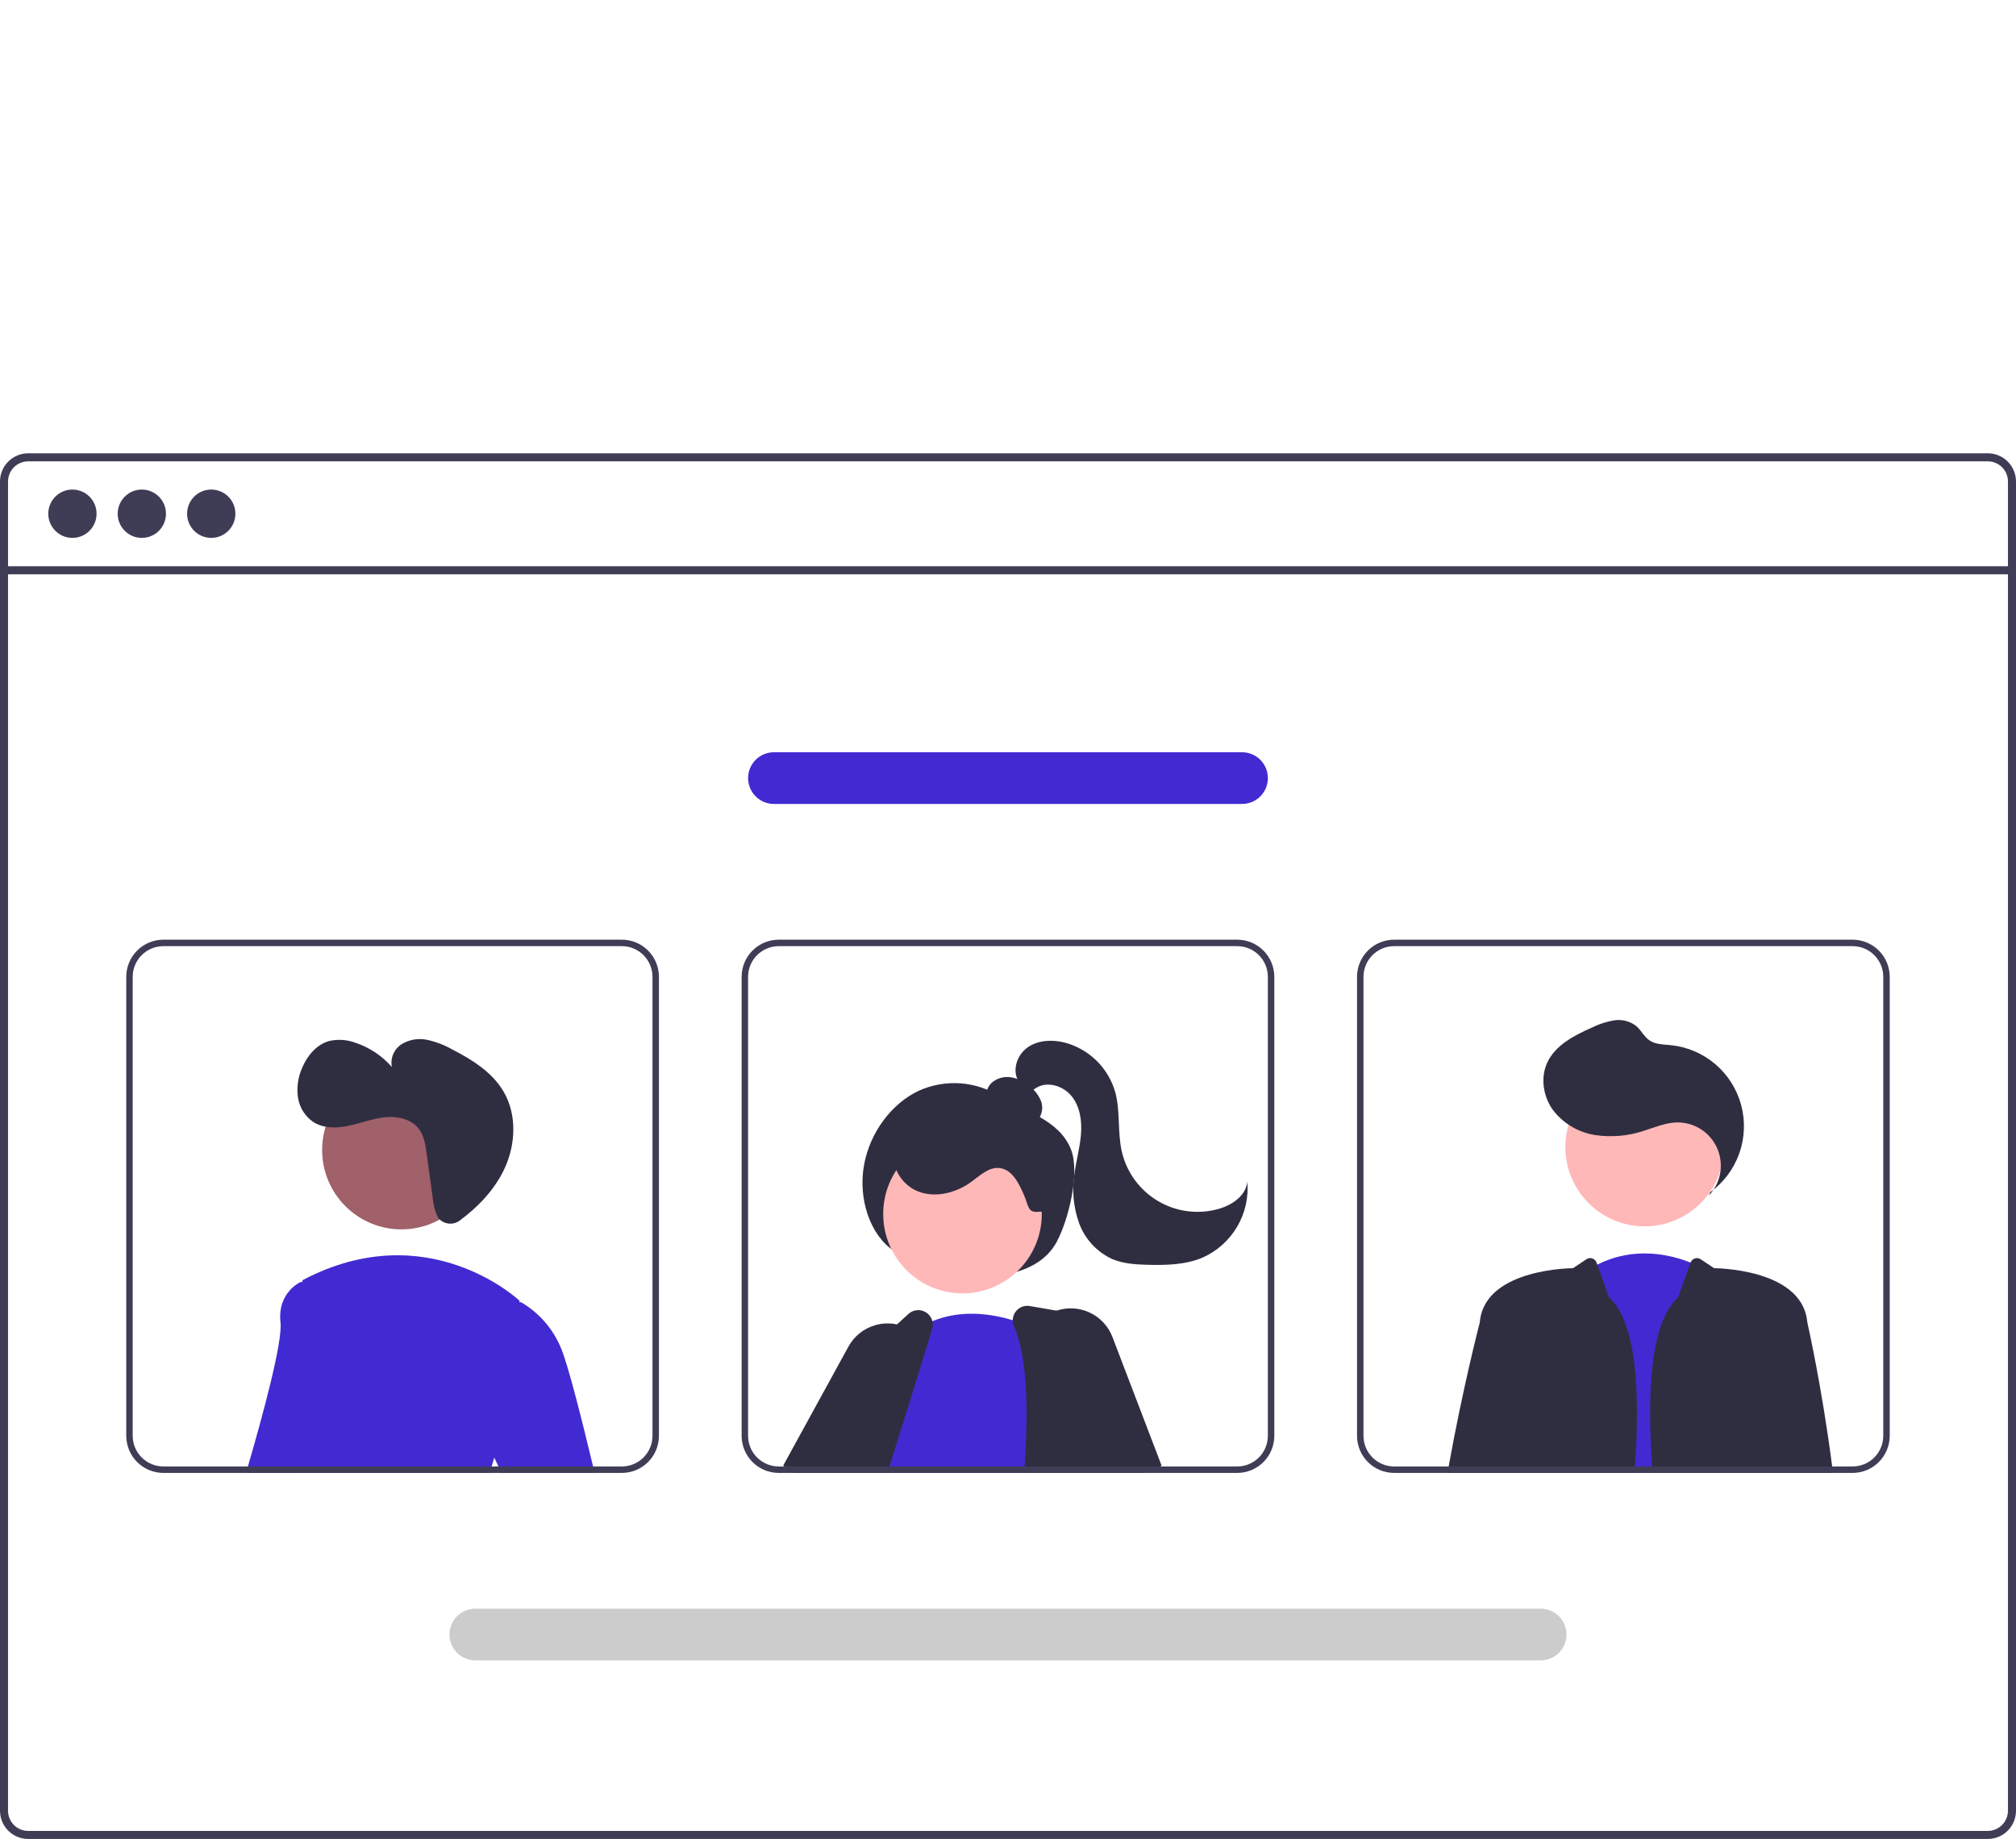 <svg width="525" height="479" viewBox="0 0 525 479" fill="none" xmlns="http://www.w3.org/2000/svg">
<g clip-path="url(#clip0_24_39)">
<path d="M517.66 118.072H7.331C5.387 118.074 3.524 118.848 2.149 120.224C0.775 121.6 0.002 123.466 0 125.412V471.659C0.002 473.606 0.775 475.472 2.149 476.848C3.524 478.224 5.387 478.998 7.331 479H517.66C518.72 479 519.768 478.77 520.73 478.325C521.692 477.88 522.547 477.232 523.235 476.424C523.293 476.361 523.346 476.293 523.394 476.222C523.832 475.686 524.186 475.087 524.445 474.446C524.814 473.563 525.003 472.616 525 471.659V125.412C524.998 123.465 524.224 121.598 522.847 120.221C521.471 118.845 519.606 118.072 517.66 118.072ZM522.907 471.66C522.908 472.684 522.606 473.685 522.041 474.538C521.538 475.29 520.856 475.903 520.057 476.323C519.316 476.706 518.494 476.905 517.66 476.904H7.331C5.942 476.902 4.611 476.349 3.629 475.366C2.647 474.383 2.095 473.05 2.093 471.66V125.412C2.095 124.022 2.647 122.689 3.629 121.706C4.611 120.723 5.942 120.17 7.331 120.168H517.66C519.05 120.168 520.384 120.72 521.367 121.703C522.351 122.687 522.905 124.021 522.907 125.412V471.66Z" fill="#3F3D56"/>
<path d="M523.949 147.492H1.045V149.591H523.949V147.492Z" fill="#3F3D56"/>
<path d="M18.859 140.106C22.332 140.106 25.146 137.287 25.146 133.81C25.146 130.333 22.332 127.515 18.859 127.515C15.387 127.515 12.572 130.333 12.572 133.81C12.572 137.287 15.387 140.106 18.859 140.106Z" fill="#3F3D56"/>
<path d="M36.935 140.106C40.408 140.106 43.223 137.287 43.223 133.81C43.223 130.333 40.408 127.515 36.935 127.515C33.463 127.515 30.648 130.333 30.648 133.81C30.648 137.287 33.463 140.106 36.935 140.106Z" fill="#3F3D56"/>
<path d="M55.012 140.106C58.484 140.106 61.299 137.287 61.299 133.81C61.299 130.333 58.484 127.515 55.012 127.515C51.539 127.515 48.724 130.333 48.724 133.81C48.724 137.287 51.539 140.106 55.012 140.106Z" fill="#3F3D56"/>
<path d="M232.866 325.886C226.578 321.787 223.45 312.263 224.991 303.552C226.531 294.841 232.334 287.338 239.29 284.102C242.673 282.576 246.383 281.914 250.085 282.178C253.787 282.441 257.366 283.621 260.5 285.612C266.878 289.517 275.9 291.657 278.929 299.47C281.257 305.475 278.304 317.668 275.171 323.5C272.463 328.541 267.318 330.846 262.483 331.848C257.135 332.94 251.615 332.87 246.296 331.641C240.977 330.412 235.984 328.054 231.654 324.726L232.866 325.886Z" fill="#2F2E41"/>
<path d="M229.586 372.151L224.558 380.83L223.894 381.975L222.927 383.659H208.105L209.106 381.975L211.695 377.606L217.732 367.403L224.567 370.139L229.586 372.151Z" fill="#FFB8B8"/>
<path d="M206.995 383.658L204.288 381.975L203.952 381.764L220.943 350.761C221.674 349.419 222.663 348.236 223.854 347.279C225.044 346.322 226.413 345.612 227.879 345.188C229.731 344.636 231.692 344.564 233.58 344.978C234.681 345.211 235.741 345.608 236.724 346.156C237.129 346.378 237.519 346.626 237.893 346.897C239.329 347.906 240.51 349.238 241.34 350.786C242.327 352.599 242.815 354.642 242.753 356.706C242.691 358.769 242.081 360.779 240.986 362.529L234.437 373.01L228.838 381.975L227.787 383.658H206.995Z" fill="#2F2E41"/>
<path d="M250.65 336.889C262.054 336.889 271.299 327.633 271.299 316.214C271.299 304.795 262.054 295.539 250.65 295.539C239.246 295.539 230.001 304.795 230.001 316.214C230.001 327.633 239.246 336.889 250.65 336.889Z" fill="#FFB8B8"/>
<path d="M271.379 383.658H224.962L225.172 383.061C225.054 382.699 224.945 382.337 224.844 381.975C224.735 381.596 224.642 381.209 224.559 380.83C223.804 377.306 223.807 373.662 224.567 370.139C227.131 357.529 237.363 347.284 237.363 347.284C237.54 347.15 237.716 347.023 237.893 346.897C239.415 345.781 241.066 344.854 242.811 344.136C250.411 340.979 258.382 342.25 263.737 343.883C265.602 344.448 267.425 345.143 269.193 345.963C269.815 346.257 270.152 346.442 270.152 346.442L270.681 362.613L271.32 381.975L271.379 383.658Z" fill="#422AD2"/>
<path d="M292.852 381.975L289.304 363.91L285.722 345.693C285.573 344.941 285.2 344.251 284.652 343.715C284.105 343.179 283.408 342.821 282.653 342.688L275.154 341.392L268.176 340.188C267.503 340.066 266.81 340.132 266.171 340.377C265.532 340.621 264.972 341.036 264.552 341.577C264.028 342.231 263.74 343.044 263.737 343.883C263.737 344.402 263.843 344.914 264.048 345.39C267.688 353.892 267.756 367.353 266.831 381.975C266.789 382.53 266.755 383.094 266.713 383.658H293.188L292.852 381.975Z" fill="#2F2E41"/>
<path d="M242.811 344.136C242.657 343.523 242.353 342.959 241.926 342.493C241.5 342.027 240.964 341.675 240.368 341.468C239.772 341.261 239.134 341.206 238.511 341.307C237.888 341.408 237.3 341.663 236.8 342.048L233.58 344.978L220.397 356.999C219.986 357.368 219.664 357.825 219.455 358.337C217.967 361.898 215.067 368.927 211.695 377.606C211.149 379.02 210.585 380.476 210.005 381.975C209.803 382.53 209.585 383.094 209.366 383.658H231.091C231.268 383.094 231.444 382.53 231.621 381.975C232.587 378.919 233.529 375.922 234.437 373.01C237.094 364.549 239.49 356.864 241.34 350.786C241.853 349.103 242.321 347.548 242.744 346.123C242.941 345.478 242.964 344.792 242.811 344.136Z" fill="#2F2E41"/>
<path d="M297.728 383.658H299.132L298.939 383.187L298.426 381.975L290.514 363.178L289.304 363.91L279.585 369.794L284.57 381.975L285.26 383.658H293.188H297.728Z" fill="#FFB8B8"/>
<path d="M289.707 348.269C288.637 345.464 286.525 343.181 283.812 341.9C281.1 340.618 277.997 340.436 275.154 341.392C274.791 341.512 274.434 341.653 274.086 341.813C272.095 342.702 270.397 344.142 269.193 345.963C268.702 346.69 268.298 347.472 267.991 348.294C267.445 349.721 267.188 351.242 267.232 352.769C267.277 354.297 267.624 355.8 268.252 357.192L270.682 362.613L279.375 381.975L280.131 383.658H297.728L298.939 383.187L302.083 381.975L302.52 381.806L289.707 348.269Z" fill="#2F2E41"/>
<path d="M266.868 292.468C267.588 292.684 268.359 292.656 269.061 292.39C269.764 292.123 270.359 291.631 270.754 290.992C271.128 290.34 271.349 289.61 271.398 288.86C271.447 288.109 271.324 287.357 271.038 286.662C270.452 285.273 269.529 284.054 268.352 283.114C267.015 281.903 265.388 281.06 263.629 280.666C262.75 280.477 261.841 280.479 260.963 280.672C260.085 280.865 259.259 281.245 258.54 281.786C257.835 282.345 257.312 283.102 257.038 283.96C256.765 284.818 256.753 285.738 257.005 286.603C257.54 288.156 258.988 289.196 260.434 289.97C263.304 291.504 266.468 292.405 269.715 292.612L266.868 292.468Z" fill="#2F2E41"/>
<path d="M270.885 315.596C267.565 316.055 267.991 314.363 266.662 311.283C265.332 308.203 263.552 304.546 260.216 304.234C257.481 303.979 255.228 306.168 253.013 307.793C249.065 310.69 243.744 312.108 239.167 310.37C234.59 308.632 231.409 303.17 233.146 298.588C233.686 297.323 234.481 296.182 235.48 295.237C236.478 294.291 237.66 293.561 238.952 293.092C241.544 292.169 244.297 291.786 247.043 291.967C253.148 292.162 259.136 293.697 264.584 296.462C268.344 298.375 272.004 301.112 273.43 305.086C274.857 309.06 275.795 314.644 271.717 315.719L270.885 315.596Z" fill="#2F2E41"/>
<path d="M265.171 281.538C263.53 278.678 264.885 274.754 267.57 272.843C270.255 270.932 273.856 270.745 277.06 271.511C280.229 272.31 283.132 273.93 285.478 276.207C287.824 278.484 289.531 281.338 290.428 284.484C291.788 289.486 290.979 294.857 292.131 299.911C292.745 302.604 293.903 305.144 295.533 307.373C297.164 309.602 299.234 311.472 301.614 312.87C303.995 314.268 306.635 315.163 309.374 315.501C312.113 315.838 314.892 315.61 317.54 314.832C320.989 313.818 324.493 311.352 324.833 307.77C325.19 311.884 324.253 316.007 322.153 319.562C320.053 323.116 316.896 325.924 313.123 327.593C308.68 329.449 303.723 329.57 298.91 329.446C295.774 329.366 292.566 329.177 289.672 327.962C287.67 327.047 285.871 325.742 284.379 324.123C282.887 322.503 281.733 320.602 280.985 318.53C279.511 314.366 279.114 309.896 279.828 305.537C280.302 302.146 281.244 298.822 281.507 295.409C281.771 291.995 281.271 288.35 279.169 285.649C277.067 282.948 273.052 281.569 270.063 283.233C268.862 283.902 267.893 284.995 266.588 285.426C265.283 285.858 263.434 285.099 263.553 283.728L265.171 281.538Z" fill="#2F2E41"/>
<path d="M406.083 383.658L406.242 381.975L410.984 332.578C412.538 331.36 414.208 330.297 415.97 329.404C425.731 324.48 435.147 326.837 440.242 328.874C441.592 329.403 442.897 330.043 444.143 330.785L446.918 381.975L447.01 383.658H406.083Z" fill="#422AD2"/>
<path d="M428.289 319.432C439.693 319.432 448.938 310.175 448.938 298.756C448.938 287.337 439.693 278.081 428.289 278.081C416.885 278.081 407.64 287.337 407.64 298.756C407.64 310.175 416.885 319.432 428.289 319.432Z" fill="#FFB8B8"/>
<path d="M445.043 311.363C446.578 309.743 447.597 307.703 447.971 305.502C448.344 303.301 448.055 301.038 447.141 299.002C446.227 296.965 444.728 295.247 442.835 294.066C440.943 292.885 438.743 292.294 436.514 292.369C433.658 292.464 430.968 293.634 428.243 294.493C424.113 295.9 419.707 296.297 415.392 295.651C411.052 294.977 407.135 292.661 404.449 289.182C401.894 285.666 401.097 280.79 402.902 276.835C404.986 272.27 409.853 269.754 414.432 267.71C416.278 266.784 418.25 266.136 420.285 265.784C421.305 265.615 422.348 265.658 423.35 265.911C424.352 266.164 425.291 266.621 426.108 267.254C427.395 268.362 428.149 270.028 429.549 270.988C431.125 272.069 433.173 272.04 435.074 272.231C439.356 272.66 443.405 274.384 446.684 277.174C449.964 279.964 452.317 283.687 453.431 287.849C454.545 292.011 454.367 296.413 452.922 300.471C451.476 304.529 448.83 308.05 445.337 310.566L445.043 311.363Z" fill="#2F2E41"/>
<path d="M419.047 337.957L415.97 329.405L415.778 328.872C415.687 328.619 415.539 328.39 415.347 328.203C415.155 328.015 414.922 327.874 414.667 327.79C414.412 327.706 414.142 327.681 413.876 327.717C413.61 327.754 413.356 327.85 413.132 327.999L409.639 330.331C409.639 330.331 387.233 330.331 385.434 343.791C385.409 344.001 385.375 344.237 385.35 344.49C385.349 344.501 385.346 344.512 385.342 344.523C385.115 345.407 380.886 361.772 377.254 381.975C377.153 382.53 377.052 383.094 376.951 383.658H425.638C427.223 363.364 426.336 344.494 419.047 337.957Z" fill="#2F2E41"/>
<path d="M477.125 381.975C474.469 361.25 470.668 344.489 470.668 344.489C470.635 344.237 470.601 344.001 470.576 343.791C468.785 330.33 446.379 330.33 446.379 330.33L442.888 328C442.665 327.851 442.41 327.755 442.144 327.718C441.878 327.682 441.607 327.707 441.352 327.792C441.097 327.876 440.865 328.017 440.672 328.205C440.48 328.392 440.333 328.621 440.242 328.874L436.972 337.957C429.682 344.494 428.796 363.363 430.38 383.658L477.335 383.658C477.268 383.094 477.192 382.53 477.125 381.975Z" fill="#2F2E41"/>
<path d="M82.751 334.784L77.757 381.975L77.58 383.658H64.07C64.229 383.111 64.389 382.547 64.557 381.975C68.391 368.809 73.612 349.591 73.048 344.498C72.166 336.551 78.345 333.9 78.345 333.9L78.732 333.976L82.751 334.784Z" fill="#422AD2"/>
<path d="M104.54 320.218C115.944 320.218 125.189 310.961 125.189 299.542C125.189 288.124 115.944 278.867 104.54 278.867C93.135 278.867 83.89 288.124 83.89 299.542C83.89 310.961 93.135 320.218 104.54 320.218Z" fill="#A0616A"/>
<path d="M131.27 373.641C130.228 375.563 129.375 377.582 128.722 379.668C128.479 380.409 128.243 381.183 128.025 381.975C127.865 382.522 127.722 383.086 127.579 383.658H73.116C73.192 383.103 73.259 382.539 73.335 381.975C76.117 359.962 78.37 337.62 78.732 333.976C78.766 333.63 78.782 333.454 78.782 333.454C111.42 316.23 135.238 338.757 135.238 338.757C135.238 338.757 135.272 338.917 135.322 339.228C135.844 342.377 138.5 360.761 131.27 373.641Z" fill="#422AD2"/>
<path d="M128.722 379.668L125.091 371.873L125.973 340.962L135.322 339.228L135.65 339.169C140.483 341.982 144.222 346.349 146.26 351.561C148.076 356.106 151.532 369.777 154.449 381.975C154.584 382.539 154.718 383.103 154.853 383.658H130.58L129.798 381.975L128.722 379.668Z" fill="#422AD2"/>
<path d="M161.94 244.762H42.538C39.977 244.765 37.522 245.785 35.711 247.598C33.9 249.412 32.881 251.87 32.878 254.434V373.986C32.881 376.55 33.9 379.009 35.711 380.822C37.522 382.635 39.977 383.655 42.538 383.658H161.94C164.502 383.657 166.958 382.637 168.769 380.823C170.58 379.01 171.599 376.551 171.6 373.986V254.434C171.599 251.87 170.58 249.41 168.769 247.597C166.958 245.783 164.502 244.764 161.94 244.762ZM169.919 373.986C169.917 376.104 169.076 378.135 167.58 379.633C166.084 381.131 164.056 381.973 161.94 381.975H42.538C40.423 381.971 38.396 381.129 36.9 379.631C35.404 378.134 34.563 376.104 34.559 373.986V254.434C34.563 252.317 35.404 250.286 36.9 248.789C38.396 247.292 40.423 246.449 42.538 246.446H161.94C164.056 246.447 166.084 247.29 167.58 248.788C169.076 250.285 169.917 252.316 169.919 254.434V373.986ZM77.757 381.975L77.58 383.658H127.579C127.722 383.086 127.865 382.522 128.024 381.975H77.757Z" fill="#3F3D56"/>
<path d="M322.194 244.762H202.792C200.231 244.765 197.775 245.785 195.964 247.598C194.153 249.412 193.135 251.87 193.131 254.434V373.986C193.135 376.55 194.153 379.009 195.964 380.822C197.775 382.635 200.231 383.655 202.792 383.658H322.194C324.755 383.657 327.211 382.637 329.022 380.823C330.834 379.01 331.852 376.551 331.854 373.986V254.434C331.852 251.87 330.834 249.41 329.022 247.597C327.211 245.783 324.755 244.764 322.194 244.762ZM330.172 373.986C330.17 376.104 329.329 378.135 327.833 379.633C326.337 381.131 324.309 381.973 322.194 381.975H202.792C200.677 381.971 198.649 381.129 197.153 379.631C195.658 378.134 194.816 376.104 194.813 373.986V254.434C194.816 252.317 195.658 250.286 197.153 248.789C198.649 247.292 200.677 246.449 202.792 246.446H322.194C324.309 246.447 326.337 247.29 327.833 248.788C329.329 250.285 330.17 252.316 330.172 254.434V373.986ZM224.844 381.975C224.945 382.337 225.055 382.699 225.172 383.061L224.962 383.658H266.713C266.755 383.094 266.789 382.53 266.831 381.975H224.844Z" fill="#3F3D56"/>
<path d="M482.456 244.762H363.054C360.492 244.764 358.036 245.783 356.225 247.597C354.413 249.41 353.395 251.87 353.393 254.434V373.986C353.395 376.551 354.413 379.01 356.225 380.824C358.036 382.637 360.492 383.657 363.054 383.658H482.456C485.017 383.655 487.472 382.635 489.283 380.822C491.094 379.009 492.112 376.55 492.116 373.986V254.434C492.112 251.87 491.094 249.412 489.283 247.599C487.472 245.785 485.017 244.765 482.456 244.762ZM490.434 373.986C490.431 376.104 489.589 378.134 488.094 379.631C486.598 381.129 484.571 381.971 482.456 381.975H363.054C360.938 381.973 358.91 381.131 357.414 379.633C355.918 378.135 355.077 376.104 355.075 373.986V254.434C355.077 252.316 355.918 250.285 357.414 248.787C358.91 247.29 360.938 246.447 363.054 246.446H482.456C484.571 246.449 486.598 247.292 488.094 248.789C489.589 250.287 490.431 252.317 490.434 254.434V373.986ZM425.764 381.975C425.722 382.53 425.68 383.094 425.638 383.658H461.866C461.933 383.103 462.009 382.539 462.076 381.975H425.764Z" fill="#3F3D56"/>
<path d="M401.219 432.482H123.775C121.991 432.482 120.28 431.773 119.019 430.51C117.757 429.247 117.049 427.534 117.049 425.748C117.049 423.962 117.757 422.249 119.019 420.986C120.28 419.723 121.991 419.014 123.775 419.014H401.219C403.003 419.014 404.714 419.723 405.975 420.986C407.236 422.249 407.945 423.962 407.945 425.748C407.945 427.534 407.236 429.247 405.975 430.51C404.714 431.773 403.003 432.482 401.219 432.482Z" fill="#CCCCCC"/>
<path d="M323.45 209.407H201.543C199.759 209.407 198.049 208.697 196.787 207.434C195.526 206.171 194.817 204.458 194.817 202.672C194.817 200.886 195.526 199.173 196.787 197.91C198.049 196.648 199.759 195.938 201.543 195.938H323.45C325.234 195.938 326.945 196.648 328.206 197.91C329.468 199.173 330.176 200.886 330.176 202.672C330.176 204.458 329.468 206.171 328.206 207.434C326.945 208.697 325.234 209.407 323.45 209.407Z" fill="#422AD2"/>
<path d="M114.417 317.555C115.116 318.246 116.041 318.661 117.021 318.723C118.001 318.786 118.971 318.493 119.752 317.898C124.619 314.286 128.891 309.789 131.42 304.305C134.317 298.021 134.64 290.31 131.147 284.338C128.194 279.289 122.98 276.031 117.783 273.356C115.765 272.215 113.591 271.377 111.331 270.866C109.047 270.361 106.656 270.748 104.646 271.946C103.663 272.563 102.888 273.463 102.423 274.528C101.958 275.593 101.824 276.773 102.039 277.915C99.543 275.063 96.346 272.914 92.764 271.681C90.509 270.798 88.04 270.618 85.681 271.167C82.383 272.103 79.975 275.037 78.658 278.206C77.593 280.617 77.226 283.278 77.597 285.887C77.792 287.186 78.258 288.429 78.963 289.536C79.668 290.643 80.598 291.59 81.692 292.314C84.418 294.003 87.897 293.882 91.028 293.191C94.16 292.501 97.191 291.301 100.383 290.998C103.575 290.694 107.129 291.491 109.072 294.045C110.44 295.844 110.791 298.194 111.098 300.434L112.695 312.083C112.826 313.768 113.256 315.417 113.965 316.951C114.088 317.172 114.24 317.375 114.417 317.555Z" fill="#2F2E41"/>
</g>
<defs>
<clipPath id="clip0_24_39">
<rect width="525" height="517" fill="white" transform="translate(0 -38)"/>
</clipPath>
</defs>
</svg>
